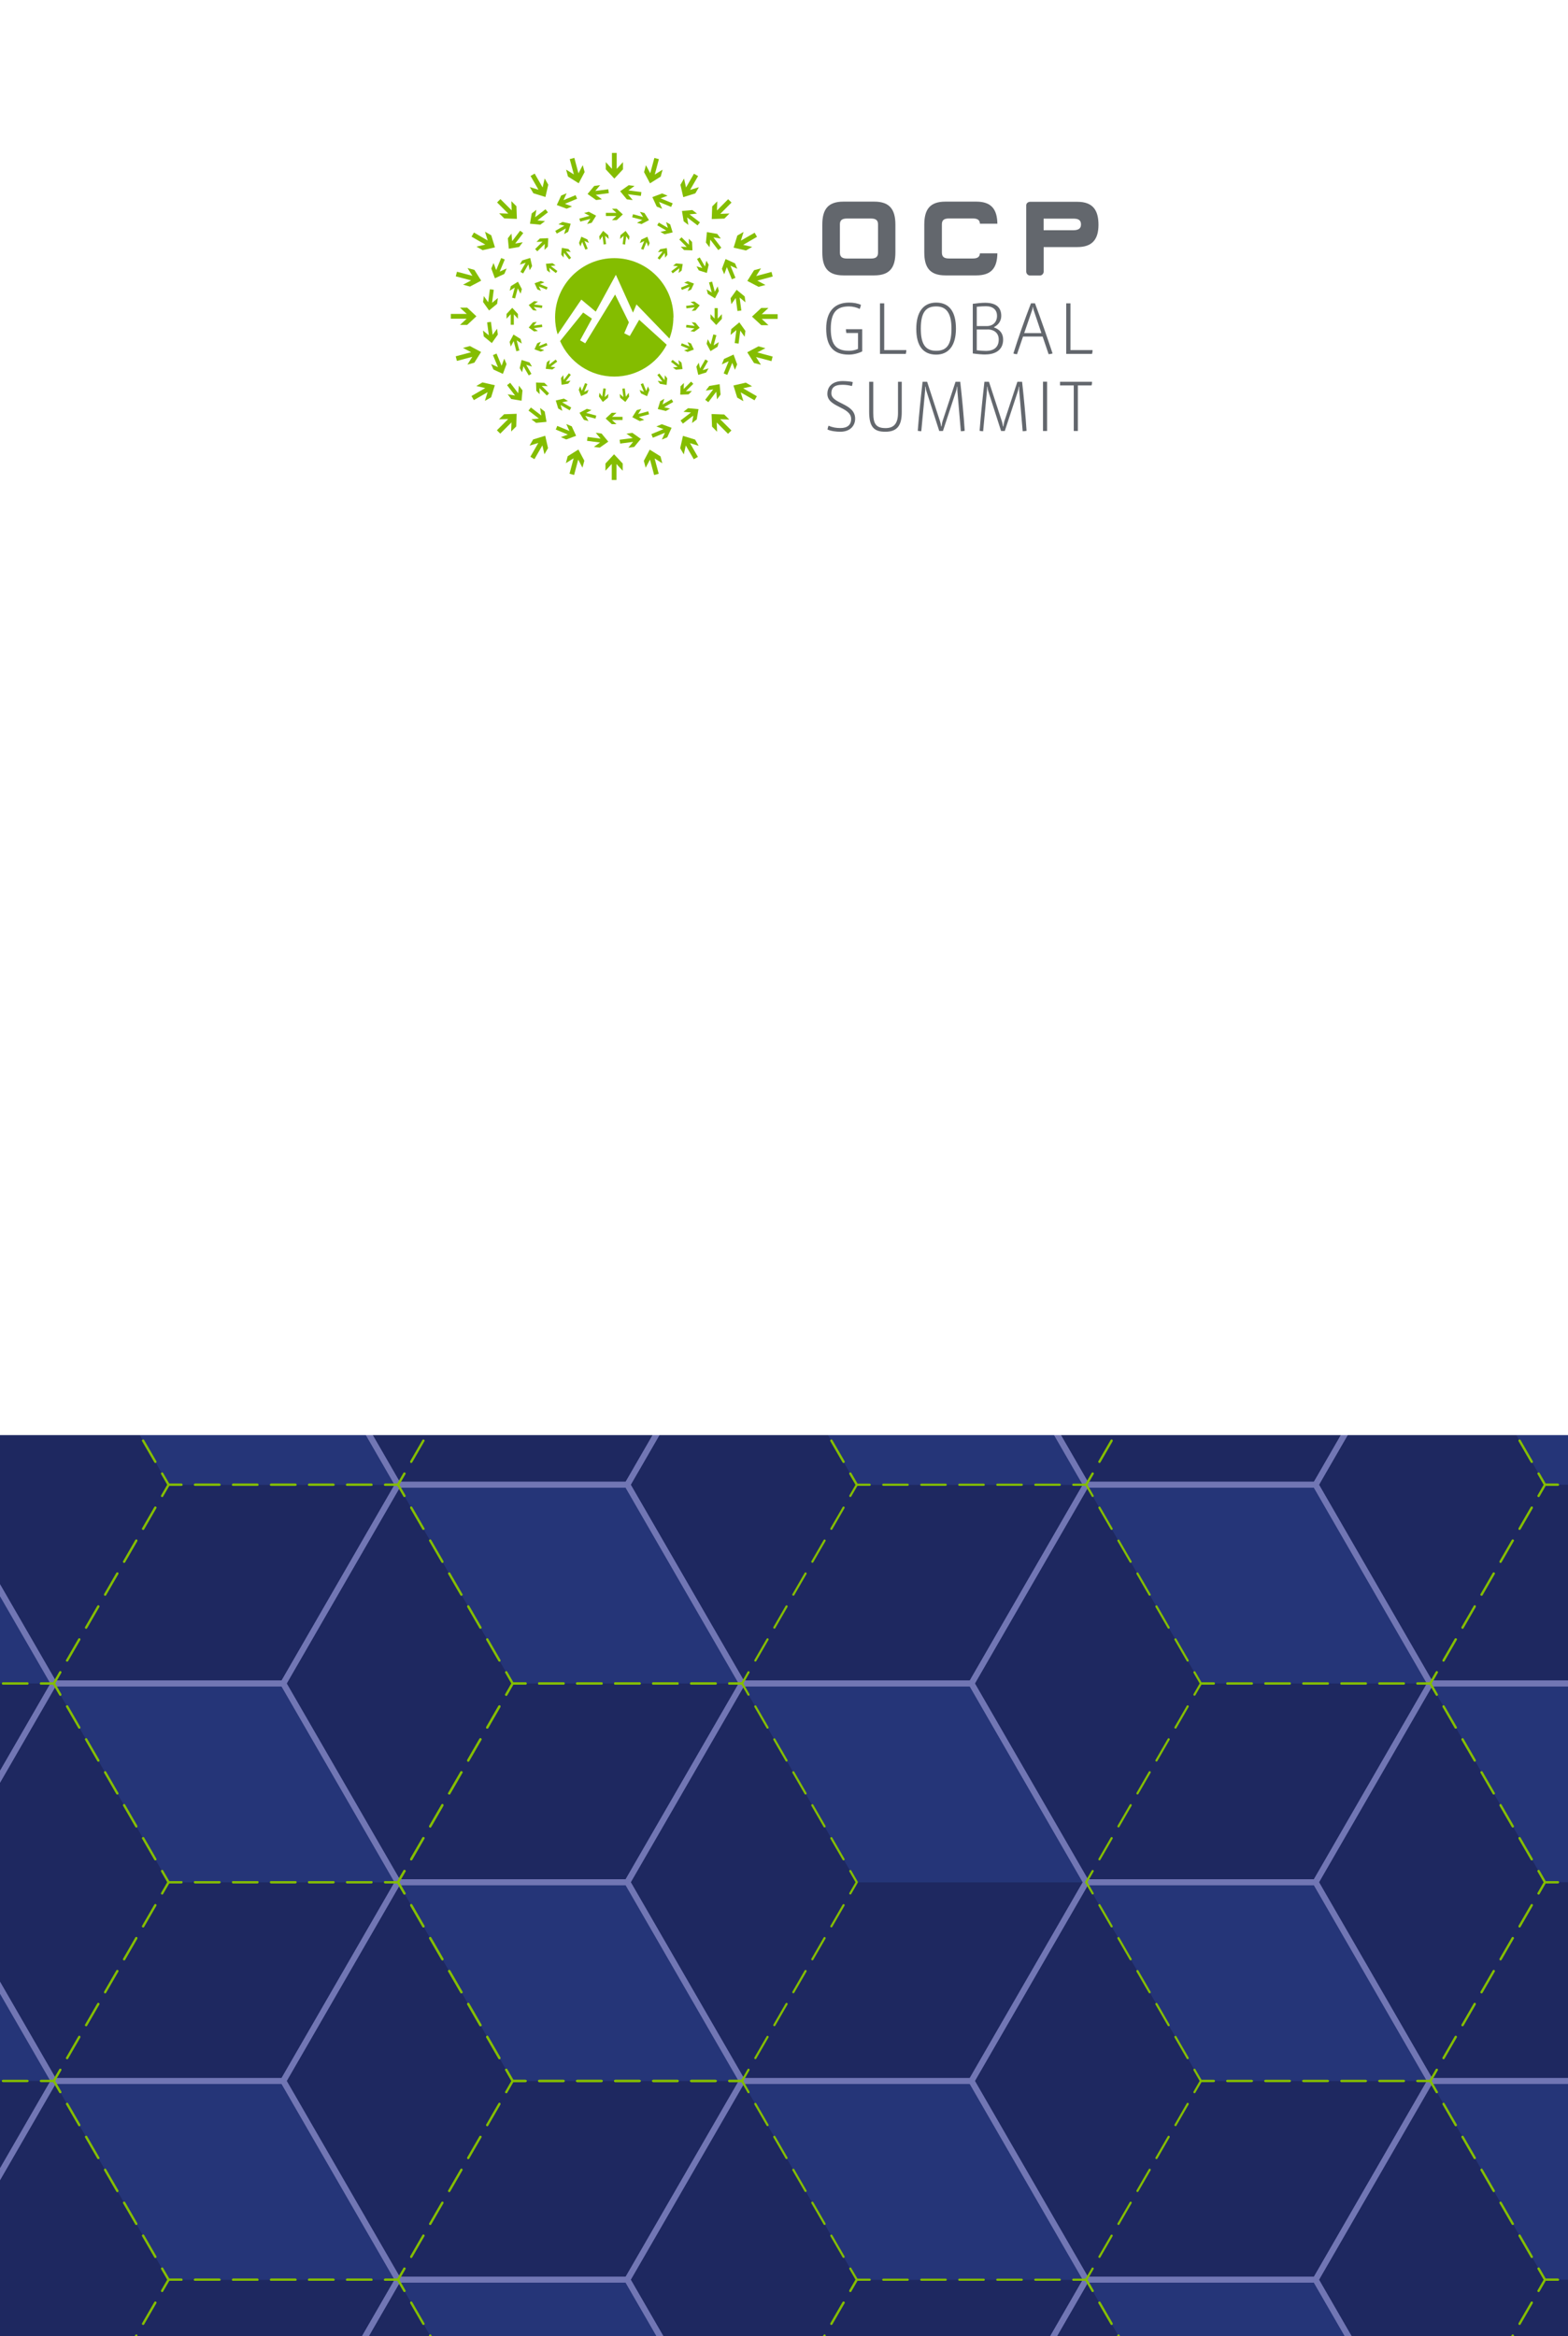 <?xml version="1.0" encoding="UTF-8"?><svg id="STAFF" xmlns="http://www.w3.org/2000/svg" xmlns:xlink="http://www.w3.org/1999/xlink" viewBox="0 0 266.46 396.85"><rect x="0" y="0" width="266.46" height="396.85" fill="#333333" stroke="none"/><defs><style>.cls-1,.cls-2,.cls-3,.cls-4{fill:none;}.cls-5{clip-path:url(#clippath);}.cls-6{fill:#fff;}.cls-7{fill:#30489a;}.cls-8{fill:#1e2860;}.cls-9{fill:#63676d;}.cls-10{fill:#84bd00;}.cls-2,.cls-4{stroke:#84bd00;stroke-linecap:round;stroke-linejoin:round;stroke-width:.37px;}.cls-3{stroke:#7176b4;stroke-miterlimit:10;}.cls-11{opacity:.4;}.cls-4{stroke-dasharray:0 0 4.15 2.31;}</style><clipPath id="clippath"><rect class="cls-1" width="266.46" height="396.85"/></clipPath></defs><g class="cls-5"><g id="Background-2"><g id="Hex_Pattern_copy"><g id="Hex_Pattern_copy-2"><g id="base_hex"><polygon class="cls-8" points="165.09 218.45 126.11 218.45 106.61 252.21 126.11 285.97 165.09 285.97 184.58 252.21 165.09 218.45"/><polygon class="cls-8" points="165.09 285.97 126.11 285.97 106.61 319.73 126.11 353.49 165.09 353.49 184.58 319.73 165.09 285.97"/><polygon class="cls-8" points="282.04 353.49 243.06 353.49 223.57 387.25 243.06 421.02 282.04 421.02 301.54 387.25 282.04 353.49"/><polygon class="cls-8" points="223.57 252.21 184.58 252.21 165.09 285.97 184.58 319.73 223.57 319.73 243.06 285.97 223.57 252.21"/><polygon class="cls-8" points="282.04 218.45 243.06 218.45 223.57 252.21 243.06 285.97 282.04 285.97 301.54 252.21 282.04 218.45"/><polygon class="cls-8" points="282.04 285.97 243.06 285.97 223.57 319.73 243.06 353.49 282.04 353.49 301.54 319.73 282.04 285.97"/><polygon class="cls-8" points="-10.34 252.21 -49.32 252.21 -68.81 285.97 -49.32 319.73 -10.34 319.73 9.15 285.97 -10.34 252.21"/><polygon class="cls-8" points="-10.34 319.73 -49.32 319.73 -68.81 353.49 -49.32 387.25 -10.34 387.25 9.15 353.49 -10.34 319.73"/><polygon class="cls-8" points="106.61 387.25 67.63 387.25 48.14 421.02 67.63 454.78 106.61 454.78 126.11 421.02 106.61 387.25"/><polygon class="cls-8" points="48.14 218.45 9.15 218.45 -10.34 252.21 9.15 285.97 48.14 285.97 67.63 252.21 48.14 218.45"/><polygon class="cls-8" points="48.14 285.97 9.15 285.97 -10.34 319.73 9.15 353.49 48.14 353.49 67.63 319.73 48.14 285.97"/><polygon class="cls-8" points="106.61 252.21 67.63 252.21 48.14 285.97 67.63 319.73 106.61 319.73 126.11 285.97 106.61 252.21"/><polygon class="cls-8" points="223.57 184.69 184.58 184.69 165.09 218.45 184.58 252.21 223.57 252.21 243.06 218.45 223.57 184.69"/><polygon class="cls-8" points="-10.34 184.69 -49.32 184.69 -68.81 218.45 -49.32 252.21 -10.34 252.21 9.15 218.45 -10.34 184.69"/><polygon class="cls-8" points="106.61 184.69 67.63 184.69 48.14 218.45 67.63 252.21 106.61 252.21 126.11 218.45 106.61 184.69"/><polygon class="cls-8" points="106.61 319.73 67.63 319.73 48.14 353.49 67.63 387.25 106.61 387.25 126.11 353.49 106.61 319.73"/><polygon class="cls-8" points="165.09 353.49 126.11 353.49 106.61 387.25 126.11 421.02 165.09 421.02 184.58 387.25 165.09 353.49"/><polygon class="cls-8" points="223.57 319.73 184.58 319.73 165.09 353.49 184.58 387.25 223.57 387.25 243.06 353.49 223.57 319.73"/><polygon class="cls-8" points="223.57 387.25 184.58 387.25 165.09 421.02 184.58 454.78 223.57 454.78 243.06 421.02 223.57 387.25"/><polygon class="cls-8" points="-10.34 387.25 -49.32 387.25 -68.81 421.02 -49.32 454.78 -10.34 454.78 9.15 421.02 -10.34 387.25"/><polygon class="cls-8" points="48.14 353.49 9.15 353.49 -10.34 387.25 9.15 421.02 48.14 421.02 67.63 387.25 48.14 353.49"/></g><g id="highlight_copy" class="cls-11"><polygon class="cls-7" points="184.58 184.69 204.08 218.45 243.06 218.45 223.57 184.69 184.58 184.69"/><polygon class="cls-7" points="184.58 184.69 204.08 218.45 243.06 218.45 223.57 184.69 184.58 184.69"/><polygon class="cls-7" points="67.63 184.69 87.12 218.45 126.11 218.45 106.61 184.69 67.63 184.69"/><polygon class="cls-7" points="67.63 184.69 87.12 218.45 126.11 218.45 106.61 184.69 67.63 184.69"/><polygon class="cls-7" points="-49.32 184.69 -29.83 218.45 9.15 218.45 -10.34 184.69 -49.32 184.69"/><polygon class="cls-7" points="184.58 252.21 204.08 285.97 243.06 285.97 223.57 252.21 184.58 252.21"/><polygon class="cls-7" points="184.58 252.21 204.08 285.97 243.06 285.97 223.57 252.21 184.58 252.21"/><polygon class="cls-7" points="67.63 252.21 87.12 285.97 126.11 285.97 106.61 252.21 67.63 252.21"/><polygon class="cls-7" points="67.63 252.21 87.12 285.97 126.11 285.97 106.61 252.21 67.63 252.21"/><polygon class="cls-7" points="-49.32 252.21 -29.83 285.97 9.15 285.97 -10.34 252.21 -49.32 252.21"/><polygon class="cls-7" points="243.06 218.45 262.55 252.21 301.54 252.21 282.04 218.45 243.06 218.45"/><polygon class="cls-7" points="126.11 218.45 145.6 252.21 184.58 252.21 165.09 218.45 126.11 218.45"/><polygon class="cls-7" points="126.11 218.45 145.6 252.21 184.58 252.21 165.09 218.45 126.11 218.45"/><polygon class="cls-7" points="9.15 218.45 28.65 252.21 67.63 252.21 48.14 218.45 9.15 218.45"/><polygon class="cls-7" points="9.15 218.45 28.65 252.21 67.63 252.21 48.14 218.45 9.15 218.45"/><polygon class="cls-7" points="243.06 285.97 262.55 319.73 301.54 319.73 282.04 285.97 243.06 285.97"/><polygon class="cls-7" points="126.11 285.97 145.6 319.73 184.58 319.73 165.09 285.97 126.11 285.97"/><polygon class="cls-7" points="126.11 285.97 145.6 319.73 184.58 319.73 165.09 285.97 126.11 285.97"/><polygon class="cls-7" points="9.15 285.97 28.65 319.73 67.63 319.73 48.14 285.97 9.15 285.97"/><polygon class="cls-7" points="9.15 285.97 28.65 319.73 67.63 319.73 48.14 285.97 9.15 285.97"/><polygon class="cls-7" points="184.58 319.73 204.08 353.49 243.06 353.49 223.57 319.73 184.58 319.73"/><polygon class="cls-7" points="184.58 319.73 204.08 353.49 243.06 353.49 223.57 319.73 184.58 319.73"/><polygon class="cls-7" points="67.63 319.73 87.12 353.49 126.11 353.49 106.61 319.73 67.63 319.73"/><polygon class="cls-7" points="67.63 319.73 87.12 353.49 126.11 353.49 106.61 319.73 67.63 319.73"/><polygon class="cls-7" points="-49.32 319.73 -29.83 353.49 9.15 353.49 -10.34 319.73 -49.32 319.73"/><polygon class="cls-7" points="184.58 387.25 204.08 421.02 243.06 421.02 223.57 387.25 184.58 387.25"/><polygon class="cls-7" points="184.58 387.25 204.08 421.02 243.06 421.02 223.57 387.25 184.58 387.25"/><polygon class="cls-7" points="67.63 387.25 87.12 421.02 126.11 421.02 106.61 387.25 67.63 387.25"/><polygon class="cls-7" points="67.63 387.25 87.12 421.02 126.11 421.02 106.61 387.25 67.63 387.25"/><polygon class="cls-7" points="-49.32 387.25 -29.83 421.02 9.15 421.02 -10.34 387.25 -49.32 387.25"/><polygon class="cls-7" points="243.06 353.49 262.55 387.25 301.54 387.25 282.04 353.49 243.06 353.49"/><polygon class="cls-7" points="126.11 353.49 145.6 387.25 184.58 387.25 165.09 353.49 126.11 353.49"/><polygon class="cls-7" points="126.11 353.49 145.6 387.25 184.58 387.25 165.09 353.49 126.11 353.49"/><polygon class="cls-7" points="9.15 353.49 28.65 387.25 67.63 387.25 48.14 353.49 9.15 353.49"/><polygon class="cls-7" points="9.15 353.49 28.65 387.25 67.63 387.25 48.14 353.49 9.15 353.49"/></g><g id="base_hex_outline"><polygon class="cls-3" points="165.09 218.45 126.11 218.45 106.61 252.21 126.11 285.97 165.09 285.97 184.58 252.21 165.09 218.45"/><polygon class="cls-3" points="165.09 285.97 126.11 285.97 106.61 319.73 126.11 353.49 165.09 353.49 184.58 319.73 165.09 285.97"/><polygon class="cls-3" points="282.04 353.49 243.06 353.49 223.57 387.25 243.06 421.02 282.04 421.02 301.54 387.25 282.04 353.49"/><polygon class="cls-3" points="223.57 252.21 184.58 252.21 165.09 285.97 184.58 319.73 223.57 319.73 243.06 285.97 223.57 252.21"/><polygon class="cls-3" points="282.04 218.45 243.06 218.45 223.57 252.21 243.06 285.97 282.04 285.97 301.54 252.21 282.04 218.45"/><polygon class="cls-3" points="282.04 285.97 243.06 285.97 223.57 319.73 243.06 353.49 282.04 353.49 301.54 319.73 282.04 285.97"/><polygon class="cls-3" points="-10.34 252.21 -49.32 252.21 -68.81 285.97 -49.32 319.73 -10.34 319.73 9.15 285.97 -10.34 252.21"/><polygon class="cls-3" points="-10.34 319.73 -49.32 319.73 -68.81 353.49 -49.32 387.25 -10.34 387.25 9.15 353.49 -10.34 319.73"/><polygon class="cls-3" points="106.61 387.25 67.63 387.25 48.14 421.02 67.63 454.78 106.61 454.78 126.11 421.02 106.61 387.25"/><polygon class="cls-3" points="48.14 218.45 9.15 218.45 -10.34 252.21 9.15 285.97 48.14 285.97 67.63 252.21 48.14 218.45"/><polygon class="cls-3" points="48.14 285.97 9.15 285.97 -10.34 319.73 9.15 353.49 48.14 353.49 67.63 319.73 48.14 285.97"/><polygon class="cls-3" points="106.61 252.21 67.63 252.21 48.14 285.97 67.63 319.73 106.61 319.73 126.11 285.97 106.61 252.21"/><polygon class="cls-3" points="223.57 184.69 184.58 184.69 165.09 218.45 184.58 252.21 223.57 252.21 243.06 218.45 223.57 184.69"/><polygon class="cls-3" points="-10.34 184.69 -49.32 184.69 -68.81 218.45 -49.32 252.21 -10.34 252.21 9.15 218.45 -10.34 184.69"/><polygon class="cls-3" points="106.61 184.69 67.63 184.69 48.14 218.45 67.63 252.21 106.61 252.21 126.11 218.45 106.61 184.69"/><polygon class="cls-3" points="106.61 319.73 67.63 319.73 48.14 353.49 67.63 387.25 106.61 387.25 126.11 353.49 106.61 319.73"/><polygon class="cls-3" points="165.09 353.49 126.11 353.49 106.61 387.25 126.11 421.02 165.09 421.02 184.58 387.25 165.09 353.49"/><polygon class="cls-3" points="223.57 319.73 184.58 319.73 165.09 353.49 184.58 387.25 223.57 387.25 243.06 353.49 223.57 319.73"/><polygon class="cls-3" points="223.57 387.25 184.58 387.25 165.09 421.02 184.58 454.78 223.57 454.78 243.06 421.02 223.57 387.25"/><polygon class="cls-3" points="-10.34 387.25 -49.32 387.25 -68.81 421.02 -49.32 454.78 -10.34 454.78 9.15 421.02 -10.34 387.25"/><polygon class="cls-3" points="48.14 353.49 9.15 353.49 -10.34 387.25 9.15 421.02 48.14 421.02 67.63 387.25 48.14 353.49"/></g><g id="dashed_outline"><g><g><line class="cls-2" x1="126.11" y1="285.97" x2="123.92" y2="285.97"/><line class="cls-4" x1="121.61" y1="285.97" x2="90.47" y2="285.97"/><polyline class="cls-2" points="89.31 285.97 87.12 285.97 86.03 287.87"/><line class="cls-4" x1="84.87" y1="289.86" x2="69.3" y2="316.83"/><polyline class="cls-2" points="68.73 317.83 67.63 319.73 68.73 321.63"/><line class="cls-4" x1="69.88" y1="323.63" x2="85.45" y2="350.6"/><polyline class="cls-2" points="86.03 351.59 87.12 353.49 89.31 353.49"/><line class="cls-4" x1="91.62" y1="353.49" x2="122.76" y2="353.49"/><line class="cls-2" x1="123.92" y1="353.49" x2="126.11" y2="353.49"/></g><g><polyline class="cls-2" points="185.68 389.15 184.58 387.25 182.39 387.25"/><line class="cls-4" x1="180.09" y1="387.25" x2="148.94" y2="387.25"/><polyline class="cls-2" points="147.79 387.25 145.6 387.25 144.5 389.15"/><line class="cls-4" x1="143.35" y1="391.15" x2="127.78" y2="418.12"/><line class="cls-4" x1="201.83" y1="417.12" x2="186.26" y2="390.15"/></g><g><polyline class="cls-2" points="127.2 355.39 126.11 353.49 123.92 353.49"/><line class="cls-4" x1="121.61" y1="353.49" x2="90.47" y2="353.49"/><polyline class="cls-2" points="89.31 353.49 87.12 353.49 86.03 355.39"/><line class="cls-4" x1="84.87" y1="357.39" x2="69.3" y2="384.36"/><polyline class="cls-2" points="68.73 385.36 67.63 387.25 68.73 389.15"/><line class="cls-4" x1="69.88" y1="391.15" x2="85.45" y2="418.12"/><line class="cls-4" x1="128.36" y1="417.12" x2="143.93" y2="390.15"/><polyline class="cls-2" points="144.5 389.15 145.6 387.25 144.5 385.36"/><line class="cls-4" x1="143.35" y1="383.36" x2="127.78" y2="356.39"/></g></g><g><polyline class="cls-2" points="127.2 152.82 126.11 150.92 123.92 150.92"/><line class="cls-4" x1="121.61" y1="150.92" x2="90.47" y2="150.92"/><polyline class="cls-2" points="89.31 150.92 87.12 150.92 86.03 152.82"/><line class="cls-4" x1="84.87" y1="154.82" x2="69.3" y2="181.79"/><polyline class="cls-2" points="68.73 182.79 67.63 184.69 68.73 186.58"/><line class="cls-4" x1="69.88" y1="188.58" x2="85.45" y2="215.55"/><polyline class="cls-2" points="86.03 216.55 87.12 218.45 89.31 218.45"/><line class="cls-4" x1="91.62" y1="218.45" x2="122.76" y2="218.45"/><polyline class="cls-2" points="123.92 218.45 126.11 218.45 127.2 216.55"/><line class="cls-4" x1="128.36" y1="214.55" x2="143.93" y2="187.58"/><polyline class="cls-2" points="144.5 186.58 145.6 184.69 144.5 182.79"/><line class="cls-4" x1="143.35" y1="180.79" x2="127.78" y2="153.82"/></g><g><polyline class="cls-2" points="127.2 220.34 126.11 218.45 123.92 218.45"/><line class="cls-4" x1="121.61" y1="218.45" x2="90.47" y2="218.45"/><polyline class="cls-2" points="89.31 218.45 87.12 218.45 86.03 220.34"/><line class="cls-4" x1="84.87" y1="222.34" x2="69.3" y2="249.31"/><polyline class="cls-2" points="68.73 250.31 67.63 252.21 68.73 254.11"/><line class="cls-4" x1="69.88" y1="256.1" x2="85.45" y2="283.07"/><polyline class="cls-2" points="86.03 284.07 87.12 285.97 89.31 285.97"/><line class="cls-4" x1="91.62" y1="285.97" x2="122.76" y2="285.97"/><polyline class="cls-2" points="123.92 285.97 126.11 285.97 127.2 284.07"/><line class="cls-4" x1="128.36" y1="282.07" x2="143.93" y2="255.1"/><polyline class="cls-2" points="144.5 254.11 145.6 252.21 144.5 250.31"/><line class="cls-4" x1="143.35" y1="248.31" x2="127.78" y2="221.34"/></g><g><g><polyline class="cls-2" points="244.16 287.87 243.06 285.97 240.87 285.97"/><line class="cls-4" x1="238.56" y1="285.97" x2="207.42" y2="285.97"/><polyline class="cls-2" points="206.27 285.97 204.08 285.97 202.98 287.87"/><line class="cls-4" x1="201.83" y1="289.86" x2="186.26" y2="316.83"/><polyline class="cls-2" points="185.68 317.83 184.58 319.73 185.68 321.63"/><line class="cls-4" x1="186.83" y1="323.63" x2="202.4" y2="350.6"/><polyline class="cls-2" points="202.98 351.59 204.08 353.49 206.27 353.49"/><line class="cls-4" x1="208.57" y1="353.49" x2="239.72" y2="353.49"/><polyline class="cls-2" points="240.87 353.49 243.06 353.49 244.16 351.59"/><line class="cls-4" x1="245.31" y1="349.6" x2="260.88" y2="322.63"/><polyline class="cls-2" points="261.46 321.63 262.55 319.73 261.46 317.83"/><line class="cls-4" x1="260.3" y1="315.84" x2="244.73" y2="288.87"/></g><g><polyline class="cls-2" points="244.16 355.39 243.06 353.49 240.87 353.49"/><line class="cls-4" x1="238.56" y1="353.49" x2="207.42" y2="353.49"/><polyline class="cls-2" points="206.27 353.49 204.08 353.49 202.98 355.39"/><line class="cls-4" x1="201.83" y1="357.39" x2="186.26" y2="384.36"/><polyline class="cls-2" points="185.68 385.36 184.58 387.25 185.68 389.15"/><line class="cls-4" x1="186.83" y1="391.15" x2="202.4" y2="418.12"/><line class="cls-4" x1="245.31" y1="417.12" x2="260.88" y2="390.15"/><polyline class="cls-2" points="261.46 389.15 262.55 387.25 261.46 385.36"/><line class="cls-4" x1="260.3" y1="383.36" x2="244.73" y2="356.39"/></g></g><g><polyline class="cls-2" points="185.68 186.58 184.58 184.69 182.39 184.69"/><line class="cls-4" x1="180.09" y1="184.69" x2="148.94" y2="184.69"/><polyline class="cls-2" points="147.79 184.69 145.6 184.69 144.5 186.58"/><line class="cls-4" x1="143.35" y1="188.58" x2="127.78" y2="215.55"/><polyline class="cls-2" points="127.2 216.55 126.11 218.45 127.2 220.34"/><line class="cls-4" x1="128.36" y1="222.34" x2="143.93" y2="249.31"/><polyline class="cls-2" points="144.5 250.31 145.6 252.21 147.79 252.21"/><line class="cls-4" x1="150.1" y1="252.21" x2="181.24" y2="252.21"/><polyline class="cls-2" points="182.39 252.21 184.58 252.21 185.68 250.31"/><line class="cls-4" x1="186.83" y1="248.31" x2="202.4" y2="221.34"/><polyline class="cls-2" points="202.98 220.34 204.08 218.45 202.98 216.55"/><line class="cls-4" x1="201.83" y1="214.55" x2="186.26" y2="187.58"/></g><g><g><polyline class="cls-2" points="244.16 152.82 243.06 150.92 240.87 150.92"/><line class="cls-4" x1="238.56" y1="150.92" x2="207.42" y2="150.92"/><polyline class="cls-2" points="206.27 150.92 204.08 150.92 202.98 152.82"/><line class="cls-4" x1="201.83" y1="154.82" x2="186.26" y2="181.79"/><polyline class="cls-2" points="185.68 182.79 184.58 184.69 185.68 186.58"/><line class="cls-4" x1="186.83" y1="188.58" x2="202.4" y2="215.55"/><polyline class="cls-2" points="202.98 216.55 204.08 218.45 206.27 218.45"/><line class="cls-4" x1="208.57" y1="218.45" x2="239.72" y2="218.45"/><polyline class="cls-2" points="240.87 218.45 243.06 218.45 244.16 216.55"/><line class="cls-4" x1="245.31" y1="214.55" x2="260.88" y2="187.58"/><polyline class="cls-2" points="261.46 186.58 262.55 184.69 261.46 182.79"/><line class="cls-4" x1="260.3" y1="180.79" x2="244.73" y2="153.82"/></g><g><polyline class="cls-2" points="244.16 220.34 243.06 218.45 240.87 218.45"/><line class="cls-4" x1="238.56" y1="218.45" x2="207.42" y2="218.45"/><polyline class="cls-2" points="206.27 218.45 204.08 218.45 202.98 220.34"/><line class="cls-4" x1="201.83" y1="222.34" x2="186.26" y2="249.31"/><polyline class="cls-2" points="185.68 250.31 184.58 252.21 185.68 254.11"/><line class="cls-4" x1="186.83" y1="256.1" x2="202.4" y2="283.07"/><polyline class="cls-2" points="202.98 284.07 204.08 285.97 206.27 285.97"/><line class="cls-4" x1="208.57" y1="285.97" x2="239.72" y2="285.97"/><polyline class="cls-2" points="240.87 285.97 243.06 285.97 244.16 284.07"/><line class="cls-4" x1="245.31" y1="282.07" x2="260.88" y2="255.1"/><polyline class="cls-2" points="261.46 254.11 262.55 252.21 261.46 250.31"/><line class="cls-4" x1="260.3" y1="248.31" x2="244.73" y2="221.34"/></g></g><g><g><line class="cls-4" x1="297.04" y1="252.21" x2="265.9" y2="252.21"/><polyline class="cls-2" points="264.74 252.21 262.55 252.21 261.46 254.11"/><line class="cls-4" x1="260.3" y1="256.1" x2="244.73" y2="283.07"/><polyline class="cls-2" points="244.16 284.07 243.06 285.97 244.16 287.87"/><line class="cls-4" x1="245.31" y1="289.86" x2="260.88" y2="316.83"/><polyline class="cls-2" points="261.46 317.83 262.55 319.73 264.74 319.73"/></g><g><line class="cls-4" x1="297.04" y1="387.25" x2="265.9" y2="387.25"/><polyline class="cls-2" points="264.74 387.25 262.55 387.25 261.46 389.15"/><line class="cls-4" x1="260.3" y1="391.15" x2="244.73" y2="418.12"/></g><g><line class="cls-4" x1="297.04" y1="319.73" x2="265.9" y2="319.73"/><polyline class="cls-2" points="264.74 319.73 262.55 319.73 261.46 321.63"/><line class="cls-4" x1="260.3" y1="323.63" x2="244.73" y2="350.6"/><polyline class="cls-2" points="244.16 351.59 243.06 353.49 244.16 355.39"/><line class="cls-4" x1="245.31" y1="357.39" x2="260.88" y2="384.36"/><polyline class="cls-2" points="261.46 385.36 262.55 387.25 264.74 387.25"/></g><g><line class="cls-4" x1="297.04" y1="184.69" x2="265.9" y2="184.69"/><polyline class="cls-2" points="264.74 184.69 262.55 184.69 261.46 186.58"/><line class="cls-4" x1="260.3" y1="188.58" x2="244.73" y2="215.55"/><polyline class="cls-2" points="244.16 216.55 243.06 218.45 244.16 220.34"/><line class="cls-4" x1="245.31" y1="222.34" x2="260.88" y2="249.31"/><polyline class="cls-2" points="261.46 250.31 262.55 252.21 264.74 252.21"/></g><g><polyline class="cls-2" points="10.25 287.87 9.15 285.97 6.96 285.97"/><line class="cls-4" x1="4.66" y1="285.97" x2="-26.49" y2="285.97"/><line class="cls-4" x1="-25.33" y1="353.49" x2="5.81" y2="353.49"/><polyline class="cls-2" points="6.96 353.49 9.15 353.49 10.25 351.59"/><line class="cls-4" x1="11.4" y1="349.6" x2="26.97" y2="322.63"/><polyline class="cls-2" points="27.55 321.63 28.65 319.73 27.55 317.83"/><line class="cls-4" x1="26.4" y1="315.84" x2="10.83" y2="288.87"/></g><g><polyline class="cls-2" points="10.25 355.39 9.15 353.49 6.96 353.49"/><line class="cls-4" x1="4.66" y1="353.49" x2="-26.49" y2="353.49"/><line class="cls-4" x1="11.4" y1="417.12" x2="26.97" y2="390.15"/><polyline class="cls-2" points="27.55 389.15 28.65 387.25 27.55 385.36"/><line class="cls-4" x1="26.4" y1="383.36" x2="10.83" y2="356.39"/></g><g><g><polyline class="cls-2" points="68.73 321.63 67.63 319.73 65.44 319.73"/><line class="cls-4" x1="63.13" y1="319.73" x2="31.99" y2="319.73"/><polyline class="cls-2" points="30.84 319.73 28.65 319.73 27.55 321.63"/><line class="cls-4" x1="26.4" y1="323.63" x2="10.83" y2="350.6"/><polyline class="cls-2" points="10.25 351.59 9.15 353.49 10.25 355.39"/><line class="cls-4" x1="11.4" y1="357.39" x2="26.97" y2="384.36"/><polyline class="cls-2" points="27.55 385.36 28.65 387.25 30.84 387.25"/><line class="cls-4" x1="33.14" y1="387.25" x2="64.29" y2="387.25"/><polyline class="cls-2" points="65.44 387.25 67.63 387.25 68.73 385.36"/><line class="cls-4" x1="69.88" y1="383.36" x2="85.45" y2="356.39"/><polyline class="cls-2" points="86.03 355.39 87.12 353.49 86.03 351.59"/><line class="cls-4" x1="84.87" y1="349.6" x2="69.3" y2="322.63"/></g><g><polyline class="cls-2" points="68.73 389.15 67.63 387.25 65.44 387.25"/><line class="cls-4" x1="63.13" y1="387.25" x2="31.99" y2="387.25"/><polyline class="cls-2" points="30.84 387.25 28.65 387.25 27.55 389.15"/><line class="cls-4" x1="26.4" y1="391.15" x2="10.83" y2="418.12"/><line class="cls-4" x1="84.87" y1="417.12" x2="69.3" y2="390.15"/></g></g><g><polyline class="cls-2" points="10.25 152.82 9.15 150.92 6.96 150.92"/><line class="cls-4" x1="4.66" y1="150.92" x2="-26.49" y2="150.92"/><line class="cls-4" x1="-25.33" y1="218.45" x2="5.81" y2="218.45"/><polyline class="cls-2" points="6.96 218.45 9.15 218.45 10.25 216.55"/><line class="cls-4" x1="11.4" y1="214.55" x2="26.97" y2="187.58"/><polyline class="cls-2" points="27.55 186.58 28.65 184.69 27.55 182.79"/><line class="cls-4" x1="26.4" y1="180.79" x2="10.83" y2="153.82"/></g><g><polyline class="cls-2" points="10.25 220.34 9.15 218.45 6.96 218.45"/><line class="cls-4" x1="4.66" y1="218.45" x2="-26.49" y2="218.45"/><line class="cls-4" x1="-25.33" y1="285.97" x2="5.81" y2="285.97"/><polyline class="cls-2" points="6.96 285.97 9.15 285.97 10.25 284.07"/><line class="cls-4" x1="11.4" y1="282.07" x2="26.97" y2="255.1"/><polyline class="cls-2" points="27.55 254.11 28.65 252.21 27.55 250.31"/><line class="cls-4" x1="26.4" y1="248.31" x2="10.83" y2="221.34"/></g><g><g><polyline class="cls-2" points="68.73 186.58 67.63 184.69 65.44 184.69"/><line class="cls-4" x1="63.13" y1="184.69" x2="31.99" y2="184.69"/><polyline class="cls-2" points="30.84 184.69 28.65 184.69 27.55 186.58"/><line class="cls-4" x1="26.4" y1="188.58" x2="10.83" y2="215.55"/><polyline class="cls-2" points="10.25 216.55 9.15 218.45 10.25 220.34"/><line class="cls-4" x1="11.4" y1="222.34" x2="26.97" y2="249.31"/><polyline class="cls-2" points="27.55 250.31 28.65 252.21 30.84 252.21"/><line class="cls-4" x1="33.14" y1="252.21" x2="64.29" y2="252.21"/><polyline class="cls-2" points="65.44 252.21 67.63 252.21 68.73 250.31"/><line class="cls-4" x1="69.88" y1="248.31" x2="85.45" y2="221.34"/><polyline class="cls-2" points="86.03 220.34 87.12 218.45 86.03 216.55"/><line class="cls-4" x1="84.87" y1="214.55" x2="69.3" y2="187.58"/></g><g><polyline class="cls-2" points="68.73 254.11 67.63 252.21 65.44 252.21"/><line class="cls-4" x1="63.13" y1="252.21" x2="31.99" y2="252.21"/><polyline class="cls-2" points="30.84 252.21 28.65 252.21 27.55 254.11"/><line class="cls-4" x1="26.4" y1="256.1" x2="10.83" y2="283.07"/><polyline class="cls-2" points="10.25 284.07 9.15 285.97 10.25 287.87"/><line class="cls-4" x1="11.4" y1="289.86" x2="26.97" y2="316.83"/><polyline class="cls-2" points="27.55 317.83 28.65 319.73 30.84 319.73"/><line class="cls-4" x1="33.14" y1="319.73" x2="64.29" y2="319.73"/><polyline class="cls-2" points="65.44 319.73 67.63 319.73 68.73 317.83"/><line class="cls-4" x1="69.88" y1="315.84" x2="85.45" y2="288.87"/><polyline class="cls-2" points="86.03 287.87 87.12 285.97 86.03 284.07"/><line class="cls-4" x1="84.87" y1="282.07" x2="69.3" y2="255.1"/></g></g></g><g><polyline class="cls-2" points="127.2 287.87 126.11 285.97 123.92 285.97"/><line class="cls-4" x1="121.61" y1="285.97" x2="90.47" y2="285.97"/><polyline class="cls-2" points="89.31 285.97 87.12 285.97 86.03 287.87"/><line class="cls-4" x1="84.87" y1="289.86" x2="69.3" y2="316.83"/><polyline class="cls-2" points="68.73 317.83 67.63 319.73 68.73 321.63"/><line class="cls-4" x1="69.88" y1="323.63" x2="85.45" y2="350.6"/><polyline class="cls-2" points="86.03 351.59 87.12 353.49 89.31 353.49"/><line class="cls-4" x1="91.62" y1="353.49" x2="122.76" y2="353.49"/><polyline class="cls-2" points="123.92 353.49 126.11 353.49 127.2 351.59"/><line class="cls-4" x1="128.36" y1="349.6" x2="143.93" y2="322.63"/><polyline class="cls-2" points="144.5 321.63 145.6 319.73 144.5 317.83"/><line class="cls-4" x1="143.35" y1="315.84" x2="127.78" y2="288.87"/></g></g></g></g><rect class="cls-6" x="-2.18" width="270.83" height="243.78"/><g id="Logo"><g><polygon class="cls-10" points="98.6 37.64 100.32 37.18 99.77 38.05 100.55 37.84 101.3 36.64 100.05 35.97 99.27 36.18 100.19 36.66 98.46 37.13 98.6 37.64"/><polygon class="cls-10" points="96.6 42.3 95.48 42.11 95.37 43.24 95.76 43.75 95.84 42.93 96.71 44.06 97.05 43.8 96.18 42.68 96.99 42.81 96.6 42.3"/><polygon class="cls-10" points="98.64 41.86 98.93 41.09 99.48 42.41 99.87 42.25 99.33 40.93 100.07 41.27 99.82 40.68 98.79 40.21 98.4 41.27 98.64 41.86"/><polygon class="cls-10" points="110.11 65.64 109.82 66.42 109.28 65.1 108.88 65.26 109.43 66.57 108.69 66.23 108.93 66.83 109.96 67.3 110.36 66.24 110.11 65.64"/><polygon class="cls-10" points="102.97 36.69 104.74 36.69 104 37.39 104.8 37.39 105.84 36.42 104.8 35.46 104 35.46 104.75 36.16 102.96 36.16 102.97 36.69"/><polygon class="cls-10" points="102.53 65.97 102.34 67.38 101.87 66.72 101.78 67.35 102.44 68.28 103.32 67.56 103.4 66.92 102.76 67.45 102.95 66.03 102.53 65.97"/><polygon class="cls-10" points="105.79 70.81 104.01 70.81 104.76 70.12 103.96 70.12 102.92 71.09 103.96 72.05 104.76 72.05 104 71.35 105.79 71.35 105.79 70.81"/><polygon class="cls-10" points="106.23 41.54 106.41 40.13 106.89 40.79 106.97 40.15 106.32 39.23 105.44 39.95 105.36 40.59 105.99 40.06 105.81 41.48 106.23 41.54"/><polygon class="cls-10" points="106.92 67.36 106.84 66.72 106.36 67.4 106.17 65.98 105.75 66.03 105.94 67.45 105.31 66.92 105.39 67.56 106.27 68.28 106.92 67.36"/><polygon class="cls-10" points="101.33 70.6 99.61 70.14 100.51 69.66 99.73 69.45 98.48 70.12 99.23 71.32 100.01 71.52 99.46 70.65 101.19 71.11 101.33 70.6"/><polygon class="cls-10" points="99.43 65.08 98.88 66.39 98.6 65.62 98.35 66.22 98.75 67.28 99.78 66.81 100.03 66.21 99.27 66.56 99.82 65.24 99.43 65.08"/><polygon class="cls-10" points="96.67 63.41 95.8 64.54 95.72 63.72 95.33 64.23 95.44 65.36 96.56 65.17 96.95 64.66 96.13 64.8 97 63.67 96.67 63.41"/><polygon class="cls-10" points="112.28 30 112.6 28.82 111.27 29.65 111.97 27.03 111.2 26.83 110.5 29.43 109.77 28.06 109.45 29.24 110.46 31.14 112.28 30"/><polygon class="cls-10" points="106.52 33.86 107.52 33.99 106.69 32.99 108.91 33.28 108.99 32.63 106.79 32.34 107.83 31.59 106.84 31.46 105.39 32.49 106.52 33.86"/><polygon class="cls-10" points="101.83 40.15 101.92 40.79 102.4 40.11 102.58 41.53 103 41.47 102.82 40.06 103.45 40.58 103.36 39.95 102.49 39.22 101.83 40.15"/><polygon class="cls-10" points="96.52 29.99 98.34 31.13 99.35 29.23 99.03 28.05 98.3 29.44 97.6 26.82 96.82 27.03 97.52 29.63 96.2 28.81 96.52 29.99"/><polygon class="cls-10" points="102.29 33.85 101.24 33.1 103.46 32.81 103.37 32.15 101.16 32.44 101.98 31.45 100.98 31.59 99.85 32.95 101.3 33.98 102.29 33.85"/><polygon class="cls-10" points="105.87 28.76 105.87 27.54 104.8 28.69 104.8 25.98 103.99 25.98 103.99 28.68 102.94 27.54 102.94 28.76 104.4 30.34 105.87 28.76"/><polygon class="cls-10" points="107.43 36.91 109.15 37.37 108.24 37.85 109.02 38.06 110.28 37.39 109.52 36.19 108.74 35.98 109.29 36.86 107.57 36.39 107.43 36.91"/><polygon class="cls-10" points="112.52 32.86 110.86 33.48 111.6 35.09 112.53 35.47 111.99 34.3 114.05 35.15 114.31 34.54 112.25 33.69 113.45 33.24 112.52 32.86"/><polygon class="cls-10" points="109.33 42.43 109.87 41.12 110.16 41.88 110.4 41.29 110.01 40.22 108.98 40.7 108.73 41.29 109.48 40.95 108.94 42.27 109.33 42.43"/><polygon class="cls-10" points="112.09 44.1 112.96 42.97 113.03 43.78 113.42 43.27 113.32 42.14 112.2 42.33 111.81 42.84 112.62 42.71 111.75 43.84 112.09 44.1"/><polygon class="cls-10" points="113.19 37.72 113.5 38.71 111.95 37.81 111.69 38.27 113.23 39.16 112.23 39.39 112.93 39.79 114.31 39.48 113.89 38.12 113.19 37.72"/><polygon class="cls-10" points="125.51 58.37 125.8 56.16 126.54 57.21 126.67 56.21 125.64 54.76 124.27 55.9 124.15 56.89 125.14 56.07 124.85 58.28 125.51 58.37"/><polygon class="cls-10" points="115.65 65.62 115.6 67.04 117.02 66.99 117.58 66.42 116.55 66.46 117.82 65.2 117.44 64.82 116.18 66.08 116.22 65.05 115.65 65.62"/><polygon class="cls-10" points="123.96 36.27 122.4 36.33 124.31 34.41 123.74 33.84 121.84 35.75 121.89 34.2 121.03 35.06 120.95 37.21 123.1 37.13 123.96 36.27"/><polygon class="cls-10" points="110.16 69.87 108.44 70.33 108.98 69.46 108.21 69.67 107.45 70.87 108.71 71.53 109.48 71.33 108.57 70.84 110.3 70.38 110.16 69.87"/><polygon class="cls-10" points="118.4 71.25 118.7 69.5 116.93 69.34 116.14 69.95 117.42 70.07 115.65 71.43 116.05 71.96 117.82 70.6 117.6 71.86 118.4 71.25"/><polygon class="cls-10" points="117.02 59.25 116.25 59.53 116.84 59.78 117.91 59.38 117.43 58.35 116.84 58.11 117.18 58.86 115.86 58.31 115.7 58.7 117.02 59.25"/><polygon class="cls-10" points="117.99 51.21 117.35 51.29 118.02 51.77 116.6 51.96 116.66 52.38 118.07 52.19 117.55 52.82 118.19 52.74 118.91 51.87 117.99 51.21"/><polygon class="cls-10" points="115.88 49.25 117.2 48.7 116.86 49.45 117.45 49.2 117.93 48.17 116.86 47.77 116.27 48.02 117.04 48.31 115.72 48.86 115.88 49.25"/><polygon class="cls-10" points="127.82 41.94 126.29 41.59 128.64 40.23 128.24 39.53 125.9 40.88 126.36 39.4 125.3 40.01 124.67 42.07 126.76 42.55 127.82 41.94"/><polygon class="cls-10" points="128.14 45.9 127 47.72 128.9 48.72 130.08 48.41 128.7 47.67 131.31 46.97 131.11 46.19 128.5 46.89 129.32 45.58 128.14 45.9"/><polygon class="cls-10" points="126.55 50.36 125.18 49.23 124.15 50.67 124.28 51.67 125.03 50.62 125.32 52.83 125.98 52.75 125.69 50.54 126.68 51.36 126.55 50.36"/><polygon class="cls-10" points="124.91 44.74 123.3 44 122.68 45.66 123.07 46.59 123.52 45.38 124.37 47.44 124.98 47.19 124.13 45.13 125.29 45.66 124.91 44.74"/><polygon class="cls-10" points="97.21 35.07 96 34.62 98.07 33.76 97.81 33.15 95.76 34 96.29 32.83 95.36 33.22 94.62 34.83 96.29 35.45 97.21 35.07"/><polygon class="cls-10" points="117.98 56.35 118.9 55.69 118.18 54.82 117.54 54.73 118.07 55.37 116.65 55.18 116.59 55.61 118.01 55.79 117.34 56.26 117.98 56.35"/><polygon class="cls-10" points="115.68 41.91 116.25 42.48 117.67 42.53 117.61 41.11 117.05 40.55 117.08 41.58 115.82 40.31 115.44 40.69 116.7 41.95 115.68 41.91"/><polygon class="cls-10" points="118.16 32.85 118.77 31.8 117.27 32.26 118.63 29.91 117.93 29.51 116.58 31.85 116.24 30.33 115.63 31.39 116.11 33.49 118.16 32.85"/><polygon class="cls-10" points="112.16 65.2 113.28 65.39 113.39 64.27 112.99 63.75 112.92 64.58 112.04 63.44 111.71 63.7 112.58 64.83 111.77 64.69 112.16 65.2"/><polygon class="cls-10" points="118.45 36.29 117.65 35.68 115.89 35.84 116.18 37.59 116.98 38.21 116.76 36.93 118.54 38.29 118.94 37.77 117.17 36.41 118.45 36.29"/><polygon class="cls-10" points="114.07 46.09 114.32 46.43 115.46 45.56 115.32 46.36 115.83 45.97 116.02 44.85 114.89 44.74 114.38 45.14 115.2 45.22 114.07 46.09"/><polygon class="cls-10" points="120.29 49.93 121.5 50.68 122.16 49.43 121.95 48.65 121.47 49.56 121.01 47.84 120.49 47.97 120.95 49.69 120.09 49.15 120.29 49.93"/><polygon class="cls-10" points="121.94 58.9 122.15 58.12 121.27 58.67 121.74 56.94 121.22 56.81 120.76 58.52 120.28 57.62 120.08 58.4 120.74 59.65 121.94 58.9"/><polygon class="cls-10" points="120.41 62.57 119.42 62.88 120.32 61.33 119.86 61.06 118.97 62.6 118.74 61.61 118.34 62.3 118.66 63.68 120.01 63.27 120.41 62.57"/><polygon class="cls-10" points="120.7 40.71 122.06 42.48 122.58 42.08 121.23 40.32 122.49 40.53 121.88 39.73 120.13 39.43 119.96 41.2 120.58 42 120.7 40.71"/><polygon class="cls-10" points="118.45 44 119.34 45.54 118.36 45.24 118.76 45.94 120.12 46.36 120.43 44.97 120.03 44.28 119.8 45.28 118.91 43.73 118.45 44"/><polygon class="cls-10" points="122.67 53.37 121.97 54.13 121.97 52.34 121.44 52.34 121.44 54.12 120.74 53.37 120.74 54.17 121.71 55.21 122.67 54.17 122.67 53.37"/><polygon class="cls-10" points="83.49 45.61 84.1 47.27 85.71 46.53 86.1 45.6 84.92 46.14 85.78 44.08 85.17 43.83 84.32 45.88 83.87 44.68 83.49 45.61"/><polygon class="cls-10" points="96.23 74.65 97.9 74.03 97.16 72.42 96.23 72.03 96.77 73.21 94.7 72.35 94.45 72.97 96.5 73.82 95.31 74.26 96.23 74.65"/><polygon class="cls-10" points="106.46 73.66 107.52 74.41 105.3 74.7 105.39 75.35 107.59 75.06 106.78 76.05 107.77 75.92 108.9 74.55 107.46 73.53 106.46 73.66"/><polygon class="cls-10" points="94.69 61.42 94.43 61.08 93.3 61.95 93.44 61.14 92.93 61.53 92.74 62.65 93.87 62.76 94.38 62.37 93.56 62.29 94.69 61.42"/><polygon class="cls-10" points="96.47 77.5 96.16 78.68 97.48 77.85 96.78 80.47 97.56 80.68 98.26 78.07 98.98 79.44 99.3 78.26 98.29 76.36 96.47 77.5"/><polygon class="cls-10" points="102.23 73.65 101.24 73.52 102.06 74.51 99.85 74.23 99.76 74.88 101.97 75.17 100.92 75.91 101.92 76.04 103.37 75.02 102.23 73.65"/><polygon class="cls-10" points="102.89 78.74 102.89 79.96 103.96 78.81 103.96 81.53 104.76 81.53 104.76 78.83 105.82 79.96 105.82 78.74 104.35 77.17 102.89 78.74"/><polygon class="cls-10" points="95.56 69.79 95.26 68.8 96.81 69.7 97.07 69.23 95.53 68.34 96.53 68.12 95.83 67.71 94.45 68.03 94.86 69.39 95.56 69.79"/><polygon class="cls-10" points="88.06 66.8 86.7 65.02 86.17 65.43 87.53 67.19 86.27 66.98 86.88 67.78 88.63 68.07 88.79 66.31 88.18 65.51 88.06 66.8"/><polygon class="cls-10" points="96.16 38.8 95.86 39.77 96.56 39.37 96.98 38.01 95.59 37.7 94.9 38.1 95.91 38.33 94.36 39.22 94.62 39.68 96.16 38.8"/><polygon class="cls-10" points="90.31 71.22 91.1 71.83 92.87 71.66 92.57 69.91 91.78 69.3 91.99 70.58 90.22 69.22 89.81 69.74 91.58 71.1 90.31 71.22"/><polygon class="cls-10" points="90.6 74.65 89.99 75.7 91.48 75.24 90.13 77.59 90.82 78 92.17 75.66 92.52 77.17 93.13 76.12 92.65 74.02 90.6 74.65"/><polygon class="cls-10" points="93.08 65.59 92.51 65.03 91.09 64.98 91.14 66.39 91.71 66.96 91.67 65.93 92.94 67.19 93.31 66.82 92.06 65.56 93.08 65.59"/><polygon class="cls-10" points="130.07 59.15 128.89 58.83 126.99 59.84 128.13 61.66 129.31 61.97 128.48 60.65 131.1 61.35 131.3 60.57 128.7 59.87 130.07 59.15"/><polygon class="cls-10" points="123.93 71.27 123.07 70.41 120.92 70.33 121 72.47 121.86 73.34 121.8 71.77 123.72 73.69 124.29 73.12 122.38 71.21 123.93 71.27"/><polygon class="cls-10" points="125.27 61.9 124.66 60.23 123.04 60.97 122.66 61.9 123.83 61.36 122.98 63.43 123.59 63.68 124.44 61.63 124.89 62.82 125.27 61.9"/><polygon class="cls-10" points="127.8 65.61 126.74 65 124.64 65.48 125.28 67.54 126.33 68.15 125.87 66.65 128.22 68 128.62 67.31 126.29 65.96 127.8 65.61"/><polygon class="cls-10" points="129.45 53.37 130.59 52.31 129.37 52.31 127.79 53.78 129.37 55.24 130.59 55.24 129.44 54.17 132.15 54.17 132.15 53.37 129.45 53.37"/><polygon class="cls-10" points="112.24 77.52 110.41 76.38 109.41 78.28 109.72 79.45 110.46 78.07 111.16 80.69 111.94 80.48 111.24 77.87 112.55 78.7 112.24 77.52"/><polygon class="cls-10" points="84.79 71.23 86.36 71.18 84.44 73.09 85.01 73.66 86.92 71.75 86.86 73.3 87.73 72.44 87.8 70.29 85.66 70.37 84.79 71.23"/><polygon class="cls-10" points="112.59 68.71 112.89 67.74 112.2 68.14 111.78 69.49 113.16 69.81 113.86 69.41 112.85 69.18 114.4 68.28 114.13 67.82 112.59 68.71"/><polygon class="cls-10" points="111.54 72.44 112.75 72.89 110.69 73.75 110.94 74.36 113 73.51 112.47 74.67 113.39 74.29 114.13 72.67 112.47 72.06 111.54 72.44"/><polygon class="cls-10" points="118.12 74.67 116.06 74.04 115.59 76.14 116.2 77.19 116.54 75.67 117.9 78.01 118.6 77.61 117.25 75.27 118.73 75.73 118.12 74.67"/><polygon class="cls-10" points="115.8 61.58 115.29 61.18 115.43 62 114.29 61.13 114.03 61.46 115.16 62.33 114.35 62.41 114.86 62.8 115.99 62.69 115.8 61.58"/><polygon class="cls-10" points="121.84 67.83 122.45 67.03 122.29 65.26 120.54 65.56 119.93 66.35 121.2 66.14 119.84 67.91 120.37 68.32 121.72 66.55 121.84 67.83"/><polygon class="cls-10" points="90.31 63.51 89.42 61.97 90.4 62.27 89.99 61.57 88.64 61.15 88.32 62.54 88.72 63.23 88.95 62.22 89.85 63.77 90.31 63.51"/><polygon class="cls-10" points="93.1 41.88 93.16 40.46 91.74 40.52 91.17 41.09 92.2 41.05 90.94 42.31 91.31 42.69 92.57 41.43 92.54 42.45 93.1 41.88"/><polygon class="cls-10" points="90.78 51.16 89.85 51.82 90.58 52.69 91.22 52.77 90.69 52.14 92.1 52.32 92.16 51.9 90.75 51.72 91.42 51.24 90.78 51.16"/><polygon class="cls-10" points="80.94 65.57 82.46 65.92 80.12 67.27 80.52 67.97 82.86 66.62 82.4 68.1 83.46 67.49 84.09 65.44 81.99 64.96 80.94 65.57"/><polygon class="cls-10" points="91.74 48.26 92.51 47.97 91.91 47.73 90.85 48.12 91.32 49.16 91.92 49.4 91.57 48.65 92.89 49.2 93.06 48.8 91.74 48.26"/><polygon class="cls-10" points="89.79 44.91 90.02 45.9 90.42 45.2 90.1 43.82 88.74 44.24 88.34 44.94 89.33 44.63 88.44 46.18 88.9 46.45 89.79 44.91"/><polygon class="cls-10" points="91.41 56.21 90.73 55.74 92.15 55.55 92.1 55.13 90.69 55.31 91.21 54.68 90.57 54.77 89.85 55.64 90.77 56.3 91.41 56.21"/><polygon class="cls-10" points="92.96 45.93 93.47 46.32 93.33 45.51 94.46 46.38 94.72 46.04 93.59 45.18 94.41 45.1 93.9 44.71 92.77 44.81 92.96 45.93"/><polygon class="cls-10" points="92.87 58.26 91.56 58.8 91.9 58.06 91.3 58.31 90.83 59.34 91.89 59.73 92.49 59.49 91.71 59.2 93.03 58.65 92.87 58.26"/><polygon class="cls-10" points="90.64 32.83 92.69 33.46 93.17 31.37 92.56 30.31 92.21 31.84 90.86 29.49 90.16 29.89 91.51 32.23 90.03 31.78 90.64 32.83"/><polygon class="cls-10" points="88.46 57.58 87.26 56.83 86.6 58.08 86.8 58.86 87.29 57.94 87.75 59.67 88.26 59.53 87.8 57.82 88.67 58.36 88.46 57.58"/><polygon class="cls-10" points="87.32 55.17 87.32 53.39 88.01 54.14 88.01 53.33 87.05 52.29 86.08 53.33 86.08 54.14 86.79 53.38 86.79 55.17 87.32 55.17"/><polygon class="cls-10" points="88.02 47.86 86.81 48.61 86.61 49.39 87.48 48.84 87.02 50.57 87.53 50.7 87.99 48.99 88.47 49.89 88.68 49.11 88.02 47.86"/><polygon class="cls-10" points="90.36 36.25 90.06 38 91.82 38.17 92.62 37.56 91.33 37.44 93.11 36.07 92.7 35.55 90.94 36.9 91.15 35.64 90.36 36.25"/><polygon class="cls-10" points="80.61 61.61 81.75 59.79 79.85 58.78 78.68 59.1 80.06 59.83 77.44 60.53 77.65 61.31 80.26 60.61 79.43 61.93 80.61 61.61"/><polygon class="cls-10" points="80.96 41.89 82.02 42.5 84.11 42.02 83.48 39.97 82.42 39.36 82.88 40.86 80.54 39.5 80.13 40.2 82.47 41.55 80.96 41.89"/><polygon class="cls-10" points="85.46 63.51 86.08 61.85 85.69 60.92 85.24 62.13 84.38 60.06 83.77 60.32 84.62 62.37 83.46 61.84 83.85 62.77 85.46 63.51"/><polygon class="cls-10" points="78.17 55.19 79.39 55.19 80.96 53.73 79.39 52.26 78.17 52.26 79.32 53.33 76.61 53.33 76.61 54.14 79.3 54.14 78.17 55.19"/><polygon class="cls-10" points="78.69 48.36 79.87 48.68 81.77 47.67 80.62 45.85 79.45 45.53 80.28 46.86 77.66 46.16 77.45 46.94 80.06 47.63 78.69 48.36"/><polygon class="cls-10" points="84.83 36.24 85.69 37.1 87.84 37.18 87.76 35.03 86.9 34.17 86.95 35.73 85.04 33.82 84.47 34.39 86.38 36.29 84.83 36.24"/><polygon class="cls-10" points="83.25 49.14 82.96 51.34 82.22 50.3 82.09 51.3 83.11 52.74 84.48 51.61 84.61 50.62 83.62 51.44 83.91 49.22 83.25 49.14"/><polygon class="cls-10" points="86.91 39.68 86.3 40.48 86.47 42.25 88.22 41.95 88.83 41.15 87.55 41.37 88.92 39.59 88.39 39.19 87.04 40.96 86.91 39.68"/><polygon class="cls-10" points="82.21 57.15 83.58 58.28 84.6 56.83 84.47 55.84 83.72 56.89 83.43 54.68 82.78 54.76 83.07 56.97 82.08 56.15 82.21 57.15"/><path class="cls-10" d="M113.3,58.56l-4.68-4.24-1.6,2.76-.94-.47,.79-1.85-2.34-4.73-5.08,8.29-.87-.51,2.01-3.68-1.49-1.04-3.92,4.85c1.56,3.55,5.1,6.03,9.21,6.03,3.87,0,7.23-2.2,8.91-5.41Z"/><path class="cls-10" d="M114.45,53.91c0-5.55-4.51-10.06-10.06-10.06s-10.06,4.51-10.06,10.06c0,1,.15,1.97,.43,2.89l3.56-5.23,.47-.68,.63,.53,1.82,1.52,2.68-4.91,.74-1.35,.64,1.41,2.27,5.02,.15-.36,.44-1.04,.8,.83,4.8,4.97c.43-1.12,.67-2.33,.67-3.59Z"/></g><g><g><path class="cls-9" d="M143.33,46.78h5.24c2.67,0,3.59-1.37,3.59-3.91v-4.71c0-2.55-.95-3.91-3.59-3.91h-5.24c-2.67,0-3.59,1.36-3.59,3.91v4.71c0,2.54,.92,3.91,3.59,3.91Zm-.6-8.68c0-.83,.54-.98,1.27-.98h3.94c.73,0,1.27,.16,1.27,.98v4.83c0,.83-.54,.99-1.27,.99h-3.94c-.73,0-1.27-.16-1.27-.99v-4.83Z"/><path class="cls-9" d="M183.07,34.28h-8.01c-.35,0-.67,.25-.67,.6v11.25c0,.35,.29,.67,.64,.67h1.69c.35,0,.64-.32,.64-.67v-4.16h5.72c2.55,0,3.59-1.33,3.59-3.78s-.92-3.91-3.59-3.91Zm-.73,4.83h-4.99v-1.97h5.05c.73,0,1.3,.16,1.3,.98s-.6,.99-1.37,.99Z"/><path class="cls-9" d="M169.49,43.03h-2.96c-.05,.73-.56,.88-1.26,.88h-3.94c-.73,0-1.27-.16-1.27-.99v-4.83c0-.83,.54-.98,1.27-.98h3.94c.7,0,1.22,.15,1.26,.89h2.96c-.04-2.44-1.01-3.75-3.59-3.75h-5.24c-2.67,0-3.59,1.36-3.59,3.91v4.71c0,2.54,.92,3.91,3.59,3.91h5.24c2.61,0,3.55-1.31,3.59-3.75Z"/></g><g><path class="cls-9" d="M144.24,60.24c-2.66,0-3.84-1.48-3.84-4.43s1.47-4.41,3.89-4.41c.69,0,1.44,.11,2.02,.39-.04,.2-.14,.5-.21,.69-.47-.25-1.21-.43-1.81-.43-1.97,0-3.11,.85-3.11,3.81s1.15,3.73,3.13,3.73c.39,0,1.02-.09,1.5-.32v-2.7h-1.98c-.05-.18-.08-.46-.08-.65h2.77v3.77c-.58,.31-1.49,.55-2.27,.55Z"/><path class="cls-9" d="M153.93,60.11h-4.39v-8.58h.72v7.94h3.76c0,.19-.03,.41-.09,.64Z"/><path class="cls-9" d="M159.09,60.24c-2.21,0-3.38-1.48-3.38-4.37s1.21-4.47,3.38-4.47,3.36,1.48,3.36,4.42-1.29,4.42-3.36,4.42Zm0-8.19c-1.71,0-2.61,.95-2.61,3.77,0,2.61,.76,3.77,2.61,3.77s2.6-1.11,2.6-3.77-.89-3.77-2.6-3.77Z"/><path class="cls-9" d="M167.45,60.22c-.49,0-1.31-.06-2.14-.18v-8.43c.72-.1,1.5-.18,2.09-.18,1.68,0,2.75,.64,2.75,2.23,0,.94-.59,1.59-1.23,1.9v.06c.93,.32,1.55,.98,1.55,2.06,0,1.82-1.39,2.53-3.01,2.53Zm.08-8.2c-.44,0-.92,.03-1.54,.09v3.28h1.7c1.06,0,1.74-.7,1.74-1.73s-.67-1.64-1.9-1.64Zm.26,3.95h-1.8v3.53c.62,.08,1.16,.11,1.54,.11,1.42,0,2.19-.67,2.19-1.94,0-1.03-.71-1.71-1.93-1.71Z"/><path class="cls-9" d="M178.2,60.17l-1.02-3h-3.33l-1.02,3c-.19-.01-.44-.05-.62-.13,.86-2.74,1.89-5.68,2.99-8.52h.68c1.01,2.72,2.08,5.78,2.99,8.52-.16,.06-.44,.11-.67,.13Zm-2.55-7.51c-.05-.17-.09-.31-.1-.5h-.06c-.01,.19-.04,.33-.09,.5l-1.35,3.92h2.92l-1.32-3.92Z"/><path class="cls-9" d="M185.58,60.11h-4.39v-8.58h.72v7.94h3.76c0,.19-.03,.41-.09,.64Z"/><path class="cls-9" d="M142.79,73.34c-.66,0-1.55-.1-2.17-.38,.02-.19,.11-.48,.18-.65,.7,.31,1.32,.4,2.03,.4,1.17,0,1.81-.53,1.81-1.54,0-2.11-4.04-1.94-4.04-4.26,0-1.4,1.06-2.18,2.59-2.18,.53,0,1.28,.06,1.72,.17,0,.11-.07,.5-.15,.68-.47-.15-1.08-.22-1.6-.22-1.51,0-1.88,.62-1.88,1.45,0,1.84,4.04,1.66,4.04,4.31,0,1.23-.88,2.22-2.53,2.22Z"/><path class="cls-9" d="M150.46,73.34c-1.79,0-2.76-.65-2.76-3.36v-5.13h.7v5.31c0,1.81,.45,2.56,2.09,2.56,1.41,0,2.11-.78,2.11-2.56v-5.31h.64v5.13c0,2.09-.61,3.36-2.78,3.36Z"/><path class="cls-9" d="M163.28,73.25l-.59-6.88c-.01-.17-.01-.37-.01-.68h-.06c-.02,.25-.07,.48-.13,.68l-2.25,6.84h-.63l-2.2-6.84c-.06-.19-.1-.42-.12-.68h-.06c0,.3-.01,.55-.02,.68l-.65,6.88c-.17,0-.44-.02-.6-.07,.21-2.74,.5-5.52,.82-8.33h.77l2.19,6.71c.07,.22,.15,.56,.2,.88h.06c.04-.32,.1-.66,.17-.89l2.21-6.7h.8c.31,2.79,.58,5.6,.76,8.33-.2,.05-.44,.07-.65,.07Z"/><path class="cls-9" d="M173.79,73.25l-.59-6.88c-.01-.17-.01-.37-.01-.68h-.06c-.02,.25-.07,.48-.13,.68l-2.25,6.84h-.63l-2.2-6.84c-.06-.19-.1-.42-.12-.68h-.06c0,.3-.01,.55-.02,.68l-.65,6.88c-.17,0-.44-.02-.6-.07,.21-2.74,.5-5.52,.82-8.33h.77l2.19,6.71c.07,.22,.15,.56,.2,.88h.06c.04-.32,.1-.66,.17-.89l2.21-6.7h.8c.31,2.79,.58,5.6,.76,8.33-.2,.05-.44,.07-.65,.07Z"/><path class="cls-9" d="M177.24,73.21v-8.37h.7v8.37h-.7Z"/><path class="cls-9" d="M185.49,65.47h-2.32v7.74h-.7v-7.74h-2.33v-.62h5.44c0,.2-.02,.41-.09,.62Z"/></g></g></g></g></g></svg>